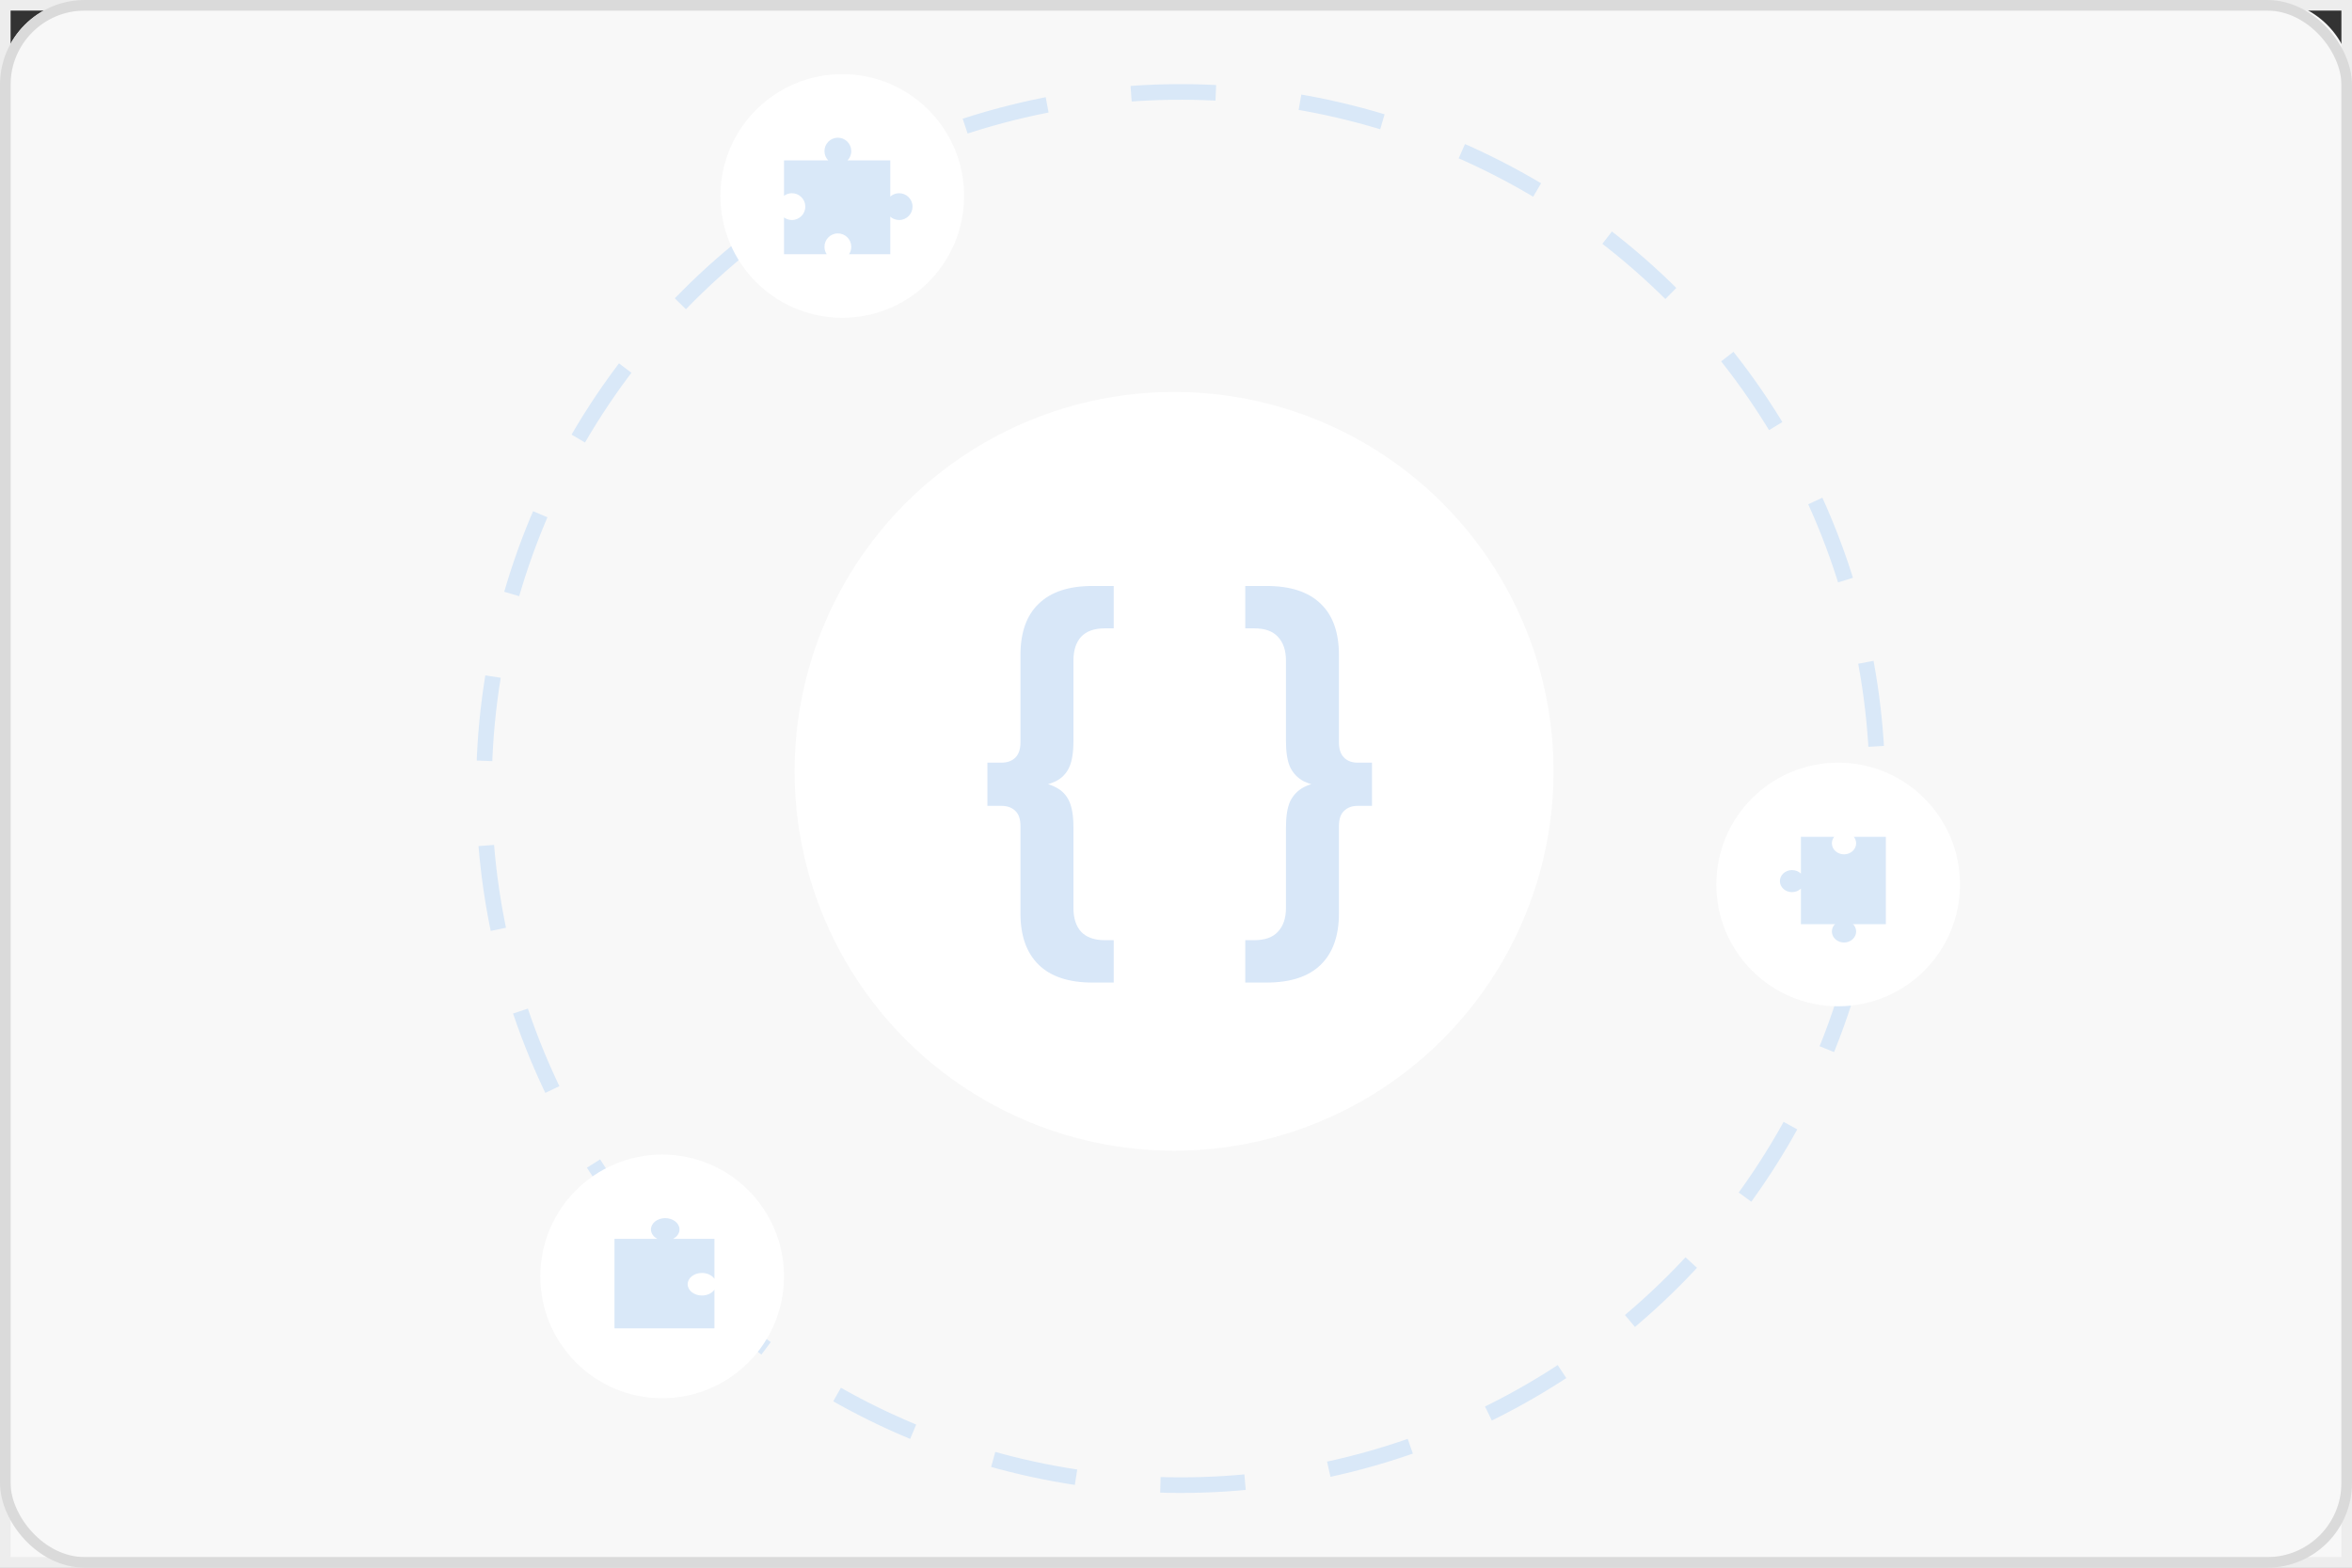 <svg width="222" height="148" viewBox="0 0 222 148" fill="none" xmlns="http://www.w3.org/2000/svg">
<rect x="0" y="0" width="222" height="148" fill="#333333" stroke="none"/>
<g clip-path="url(#clip0_220_195)">
<path d="M0 8C0 3.582 3.582 0 8 0H214C218.418 0 222 3.582 222 8V148H0V8Z" fill="#F8F8F8"/>
<circle cx="111.444" cy="74.444" r="65.763" transform="rotate(15 111.444 74.444)" stroke="#D9E8F8" stroke-width="1.472" stroke-dasharray="8 8"/>
<circle cx="110.819" cy="72.819" r="35.819" fill="white"/>
<circle cx="79.5" cy="18.5" r="11.5" fill="white"/>
<path fill-rule="evenodd" clip-rule="evenodd" d="M78.175 15.145C77.96 14.923 77.826 14.622 77.819 14.289C77.806 13.591 78.361 13.014 79.06 13C79.758 12.987 80.335 13.542 80.349 14.241C80.356 14.591 80.219 14.911 79.993 15.145H84.03V18.557C84.247 18.366 84.531 18.247 84.843 18.241C85.541 18.228 86.118 18.783 86.132 19.482C86.145 20.18 85.59 20.757 84.891 20.771C84.561 20.777 84.259 20.657 84.03 20.454V24H80.139C80.276 23.793 80.354 23.544 80.349 23.277C80.336 22.578 79.759 22.023 79.06 22.036C78.362 22.049 77.806 22.627 77.82 23.325C77.824 23.575 77.901 23.806 78.03 24H74V20.527C74.216 20.685 74.483 20.776 74.771 20.771C75.469 20.757 76.025 20.18 76.011 19.482C75.998 18.783 75.421 18.228 74.723 18.241C74.452 18.246 74.203 18.336 74 18.485V15.145H78.175Z" fill="#D9E8F8"/>
<circle cx="173.5" cy="83.5" r="11.5" fill="white"/>
<circle cx="62.5" cy="120.5" r="11.5" transform="rotate(180 62.5 120.5)" fill="white"/>
<path fill-rule="evenodd" clip-rule="evenodd" d="M64.907 121.26C64.892 120.672 65.484 120.186 66.229 120.175C66.746 120.167 67.201 120.391 67.435 120.726L67.435 116.958L63.524 116.958C63.9 116.764 64.145 116.426 64.136 116.045C64.122 115.457 63.507 114.989 62.763 115C62.019 115.011 61.427 115.497 61.441 116.086C61.45 116.452 61.692 116.772 62.053 116.958L58 116.958L58 125.404L67.435 125.404L67.435 121.754C67.21 122.076 66.779 122.297 66.28 122.305C65.536 122.316 64.921 121.848 64.907 121.26Z" fill="#D9E8F8"/>
<path fill-rule="evenodd" clip-rule="evenodd" d="M178 79L178 87.251L169.985 87.251L169.985 83.89C169.78 84.09 169.491 84.218 169.167 84.223C168.535 84.234 168.012 83.777 168 83.203C167.988 82.628 168.491 82.153 169.123 82.142C169.463 82.136 169.77 82.265 169.985 82.475L169.985 79L173.128 79C172.985 79.177 172.903 79.397 172.908 79.634C172.92 80.209 173.442 80.666 174.074 80.655C174.707 80.644 175.209 80.169 175.197 79.594C175.193 79.372 175.111 79.167 174.977 79L178 79Z" fill="#D9E8F8"/>
<ellipse cx="1.145" cy="1.041" rx="1.145" ry="1.041" transform="matrix(-1 0.017 -0.021 -1 175.219 88.96)" fill="#D9E8F8"/>
<path d="M103.12 92.76C100.88 92.76 99.187 92.2 98.04 91.08C96.893 89.96 96.32 88.347 96.32 86.24V78C96.32 77.333 96.16 76.853 95.84 76.56C95.52 76.24 95.08 76.08 94.52 76.08H93.2V72H94.52C95.08 72 95.52 71.84 95.84 71.52C96.16 71.2 96.32 70.72 96.32 70.08V61.84C96.32 59.707 96.893 58.093 98.04 57C99.187 55.88 100.88 55.32 103.12 55.32H105.12V59.32H104.28C103.293 59.32 102.547 59.587 102.04 60.12C101.56 60.653 101.32 61.4 101.32 62.36V69.96C101.32 71.027 101.187 71.853 100.92 72.44C100.653 73.027 100.227 73.467 99.64 73.76C99.08 74.027 98.347 74.227 97.44 74.36V73.72C98.347 73.827 99.08 74.027 99.64 74.32C100.227 74.613 100.653 75.053 100.92 75.64C101.187 76.227 101.32 77.053 101.32 78.12V85.72C101.32 86.68 101.56 87.427 102.04 87.96C102.547 88.493 103.293 88.76 104.28 88.76H105.12V92.76H103.12ZM119.539 92.76H117.539V88.76H118.379C119.393 88.76 120.139 88.493 120.619 87.96C121.126 87.427 121.379 86.68 121.379 85.72V78.12C121.379 77.053 121.513 76.227 121.779 75.64C122.073 75.053 122.499 74.613 123.059 74.32C123.619 74.027 124.339 73.827 125.219 73.72V74.36C124.339 74.227 123.619 74.027 123.059 73.76C122.499 73.467 122.073 73.027 121.779 72.44C121.513 71.853 121.379 71.027 121.379 69.96V62.36C121.379 61.4 121.126 60.653 120.619 60.12C120.139 59.587 119.393 59.32 118.379 59.32H117.539V55.32H119.539C121.806 55.32 123.513 55.88 124.659 57C125.806 58.093 126.379 59.707 126.379 61.84V70.08C126.379 70.72 126.539 71.2 126.859 71.52C127.179 71.84 127.606 72 128.139 72H129.499V76.08H128.139C127.606 76.08 127.179 76.24 126.859 76.56C126.539 76.853 126.379 77.333 126.379 78V86.24C126.379 88.347 125.806 89.96 124.659 91.08C123.513 92.2 121.806 92.76 119.539 92.76Z" fill="#D8E7F8"/>
</g>
<rect x="0.5" y="0.5" width="221" height="147" stroke="#EDEDED"/>
<rect x="0.5" y="0.5" width="221" height="147" rx="7.5" stroke="#DADADA"/>
<defs>
<clipPath id="clip0_220_195">
<rect width="222" height="148" fill="white"/>
</clipPath>
</defs>
</svg>
